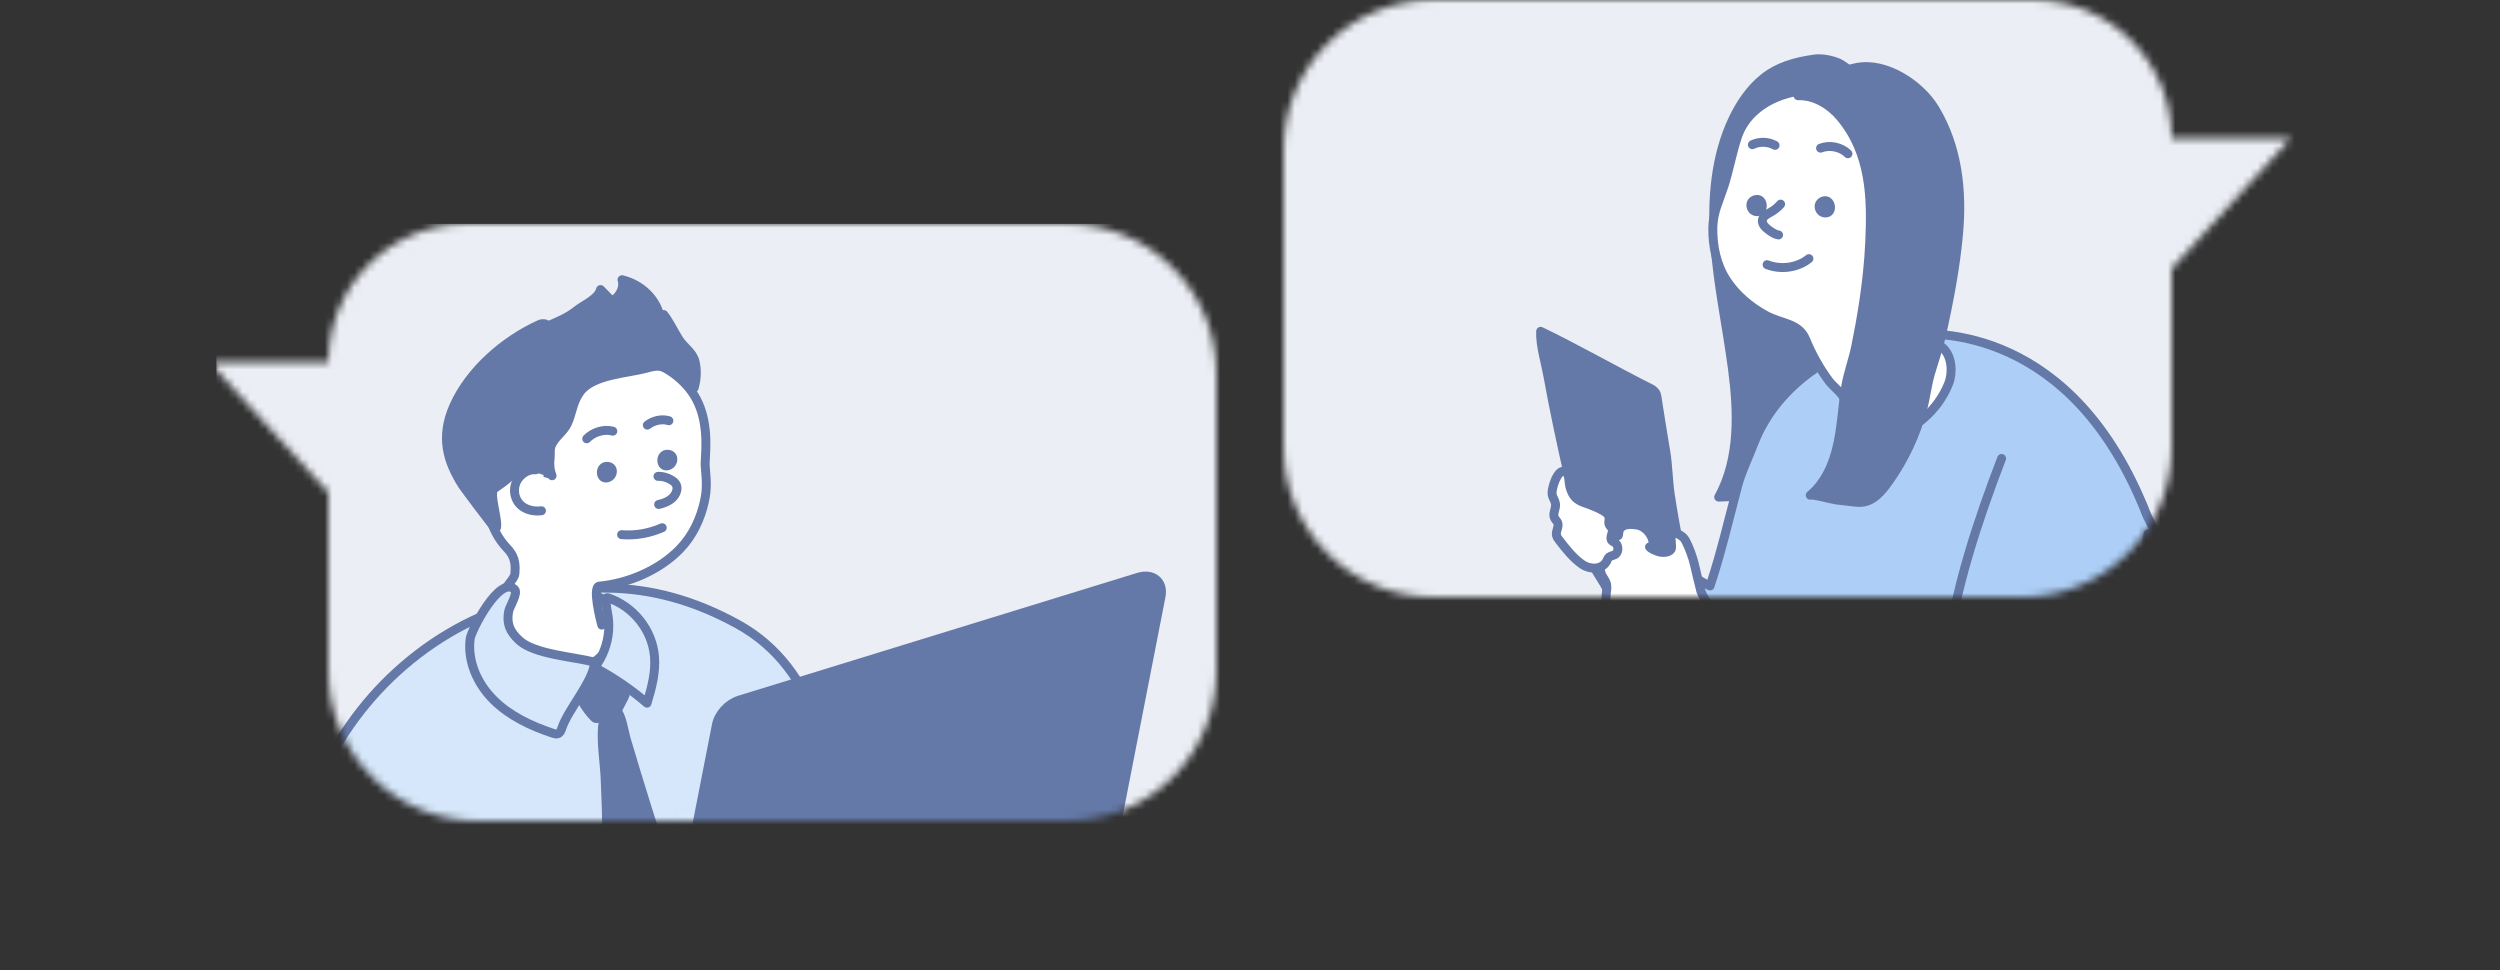 <svg width="335" height="130" viewBox="0 0 335 130" fill="none" xmlns="http://www.w3.org/2000/svg">
<rect x="0" y="0" width="335" height="130" fill="#333333" stroke="none"/>
<mask id="mask0" mask-type="alpha" maskUnits="userSpaceOnUse" x="28" y="30" width="135" height="80">
<path d="M163 50C163 38.954 154.046 30 143 30H62.5C52.283 30 44 38.283 44 48.5H28L44 66V90C44 101.046 52.954 110 64 110H143C154.046 110 163 101.046 163 90V50Z" fill="#EBEEF4"/>
</mask>
<g mask="url(#mask0)">
<path d="M29 30H172V120H29V87.5V30Z" fill="#EBEEF4"/>
<path d="M115.878 135.82C113.091 137.382 109.932 138.274 106.778 138.406C105.703 138.446 104.562 138.387 103.723 137.786C102.916 137.207 102.539 136.247 102.195 135.329C99.848 129.033 97.494 122.738 95.147 116.436C94.96 115.931 94.785 115.317 95.147 114.876C95.36 114.61 95.707 114.49 96.026 114.38C98.83 113.433 101.635 112.486 104.439 111.538C105.571 111.158 107.424 109.95 108.628 110.239C110.218 110.612 110.323 112.816 110.689 114.063C111.915 118.228 112.505 122.389 113.522 126.622C114.262 129.705 115.042 132.77 115.878 135.82Z" fill="white" stroke="#6479A8" stroke-width="1.2" stroke-miterlimit="10" stroke-linecap="round" stroke-linejoin="round"/>
<path d="M93.215 149.734C93.548 145.092 94.415 140.481 95.161 135.872C95.619 133.068 97.305 117.183 98.198 116.964C104.664 115.409 107.795 114.068 114.204 112.272C111.04 102.379 109.946 89.758 98.84 83.638C87.443 77.355 75.784 77.183 63.205 83.216C51.639 88.766 42.724 100.015 40.557 112.066C37.818 127.311 36.977 142.91 36.446 158.239C36.307 162.277 59.614 160.525 62.619 160.262C67.857 159.811 73.09 159.058 78.269 158.003C79.701 157.713 92.866 155.172 92.926 154.149C93.017 152.671 93.109 151.207 93.215 149.734Z" fill="#ADCFF7"/>
<path d="M93.215 149.734C93.548 145.092 94.415 140.481 95.161 135.872C95.619 133.068 97.305 117.183 98.198 116.964C104.664 115.409 107.795 114.068 114.204 112.272C111.04 102.379 109.946 89.758 98.84 83.638C87.443 77.355 75.784 77.183 63.205 83.216C51.639 88.766 42.724 100.015 40.557 112.066C37.818 127.311 36.977 142.91 36.446 158.239C36.307 162.277 59.614 160.525 62.619 160.262C67.857 159.811 73.09 159.058 78.269 158.003C79.701 157.713 92.866 155.172 92.926 154.149C93.017 152.671 93.109 151.207 93.215 149.734Z" fill="white" fill-opacity="0.5"/>
<path d="M93.215 149.734C93.548 145.092 94.415 140.481 95.161 135.872C95.619 133.068 97.305 117.183 98.198 116.964C104.664 115.409 107.795 114.068 114.204 112.272C111.04 102.379 109.946 89.758 98.84 83.638C87.443 77.355 75.784 77.183 63.205 83.216C51.639 88.766 42.724 100.015 40.557 112.066C37.818 127.311 36.977 142.91 36.446 158.239C36.307 162.277 59.614 160.525 62.619 160.262C67.857 159.811 73.09 159.058 78.269 158.003C79.701 157.713 92.866 155.172 92.926 154.149C93.017 152.671 93.109 151.207 93.215 149.734Z" stroke="#6479A8" stroke-width="1.2" stroke-miterlimit="10" stroke-linecap="round" stroke-linejoin="round"/>
<path d="M79.645 90.132C79.494 90.332 79.395 90.558 79.296 90.779C78.919 91.639 78.541 92.498 78.163 93.353C78.088 93.519 78.015 93.689 78.028 93.866C78.039 94.024 78.12 94.168 78.204 94.303C78.606 94.961 79.078 95.573 79.618 96.13C79.676 96.192 79.738 96.253 79.82 96.282C79.916 96.314 80.019 96.293 80.121 96.273C80.745 96.148 81.369 96.024 81.993 95.9C82.128 95.873 82.272 95.844 82.378 95.754C82.472 95.68 82.527 95.573 82.582 95.466C82.916 94.817 83.254 94.162 83.588 93.514C83.691 93.31 83.801 93.1 83.79 92.877C83.783 92.65 83.65 92.447 83.524 92.261C83.084 91.606 82.644 90.956 82.204 90.3C81.626 89.448 80.433 89.104 79.645 90.132Z" fill="#6479A8" stroke="#6479A8" stroke-width="1.2" stroke-miterlimit="10" stroke-linecap="round" stroke-linejoin="round"/>
<path d="M81.008 128.957C80.995 129.171 80.984 129.396 81.059 129.6C81.15 129.859 81.363 130.034 81.561 130.19C84.121 132.193 87.024 133.736 89.043 136.455C88.917 136.287 91.154 131.581 91.345 131.041C91.567 130.417 91.621 129.724 91.848 129.122C92.101 128.456 92.872 127.947 92.983 127.222C93.014 126.997 92.939 126.77 92.858 126.556C90.666 120.488 88.63 114.352 86.695 108.179C85.739 105.125 84.806 102.059 83.896 98.987C83.67 98.223 83.258 95.514 82.576 95.268C81.716 94.955 80.816 96.563 80.744 97.331C80.548 99.559 80.982 102.029 81.089 104.276C81.331 109.518 81.408 114.76 81.32 119.996C81.275 122.99 81.169 125.975 81.008 128.957Z" fill="#6479A8" stroke="#6479A8" stroke-width="1.2" stroke-miterlimit="10" stroke-linecap="round" stroke-linejoin="round"/>
<path d="M65.563 88.671C64.431 87.604 63.779 86.084 64.03 84.133C64.377 81.431 67.863 80.589 69.938 79.911C72.655 79.018 75.565 78.816 78.311 79.381C79.948 79.715 81.713 80.395 82.282 82.165C82.861 83.978 81.959 86.507 80.649 87.837C79.65 88.858 78.367 89.519 77.046 89.997C73.54 91.262 68.402 91.352 65.563 88.671Z" fill="white" stroke="#6479A8" stroke-width="1.2" stroke-miterlimit="10" stroke-linecap="round" stroke-linejoin="round"/>
<path d="M66.673 81.39C66.71 79.452 68.934 77.798 68.999 76.871C69.064 75.944 69.113 74.841 68.212 73.759C68.128 73.653 68.03 73.552 67.93 73.444C63.28 68.558 65.057 59.478 69.927 54.079C72.644 51.067 76.463 48.859 80.381 48.108C80.674 47.639 80.972 47.215 81.241 46.665C81.865 45.41 82.833 44.153 84.2 43.647C85.16 43.29 84.18 44.693 85.094 44.949C85.725 45.123 86.329 45.389 86.75 45.838C87.17 46.288 87.382 46.943 87.183 47.578C86.829 48.686 88.931 48.203 88.728 49.119C90.134 49.832 91.36 50.824 92.34 52.021C94.452 54.6 94.756 57.934 94.53 61.284C94.503 61.719 94.468 62.156 94.508 62.587C94.645 64.228 94.774 65.469 94.395 67.176C93.887 69.471 92.854 71.772 91.068 73.608C88.309 76.444 84.12 78.191 80.307 78.54C79.304 78.639 80.507 83.289 80.636 83.762" fill="white"/>
<path d="M66.673 81.39C66.71 79.452 68.934 77.798 68.999 76.871C69.064 75.944 69.113 74.841 68.212 73.759C68.128 73.653 68.03 73.552 67.93 73.444C63.28 68.558 65.057 59.478 69.927 54.079C72.644 51.067 76.463 48.859 80.381 48.108C80.674 47.639 80.972 47.215 81.241 46.665C81.865 45.41 82.833 44.153 84.2 43.647C85.16 43.29 84.18 44.693 85.094 44.949C85.725 45.123 86.329 45.389 86.75 45.838C87.17 46.288 87.382 46.943 87.183 47.578C86.829 48.686 88.931 48.203 88.728 49.119C90.134 49.832 91.36 50.824 92.34 52.021C94.452 54.6 94.756 57.934 94.53 61.284C94.503 61.719 94.468 62.156 94.508 62.587C94.645 64.228 94.774 65.469 94.395 67.176C93.887 69.471 92.854 71.772 91.068 73.608C88.309 76.444 84.12 78.191 80.307 78.54C79.304 78.639 80.507 83.289 80.636 83.762" stroke="#6479A8" stroke-width="1.2" stroke-miterlimit="10" stroke-linecap="round" stroke-linejoin="round"/>
<path d="M83.294 71.643C85.092 71.8 86.998 71.473 88.737 70.714" stroke="#6479A8" stroke-width="1.2" stroke-miterlimit="10" stroke-linecap="round" stroke-linejoin="round"/>
<path d="M60.867 54.279C62.933 49.724 67.47 45.648 72.336 43.461C72.752 43.276 73.485 43.389 73.226 43.746C74.728 43.102 76.021 42.604 77.287 41.596C78.298 40.789 80.146 40.064 80.474 38.801C80.905 39.243 81.335 39.681 81.766 40.124C81.829 40.188 81.897 40.256 81.995 40.267C82.11 40.281 82.229 40.208 82.325 40.139C83.213 39.496 83.644 38.37 83.351 37.482C85.978 38.128 87.982 40.108 88.468 42.553C88.653 42.453 88.817 42.315 88.939 42.151C89.759 43.206 90.278 44.389 90.977 45.492C91.63 46.528 92.844 47.211 93.135 48.457C93.397 49.573 93.355 50.782 93.019 51.956C93.289 51.006 89.754 49.474 88.999 49.228C88.805 49.164 88.607 49.111 88.395 49.086C87.831 49.017 87.231 49.176 86.653 49.336C84.098 50.039 79.474 50.172 77.752 52.482C76.723 53.858 76.689 55.358 76.017 56.783C75.594 57.68 74.748 58.285 74.2 59.106C73.516 60.134 73.828 60.453 73.701 61.537C73.608 62.301 73.703 63.06 73.973 63.75C73.864 63.474 73.13 63.406 72.858 63.286C72.29 63.041 71.714 62.823 71.117 62.633C70.836 62.546 70.55 62.464 70.248 62.456C69.272 62.419 69.043 63.174 68.445 63.762C67.785 64.412 67.001 64.945 66.229 65.48C65.44 66.029 66.964 70.115 66.457 70.892C66.387 71.002 62.133 65.28 61.988 65.05C59.898 61.759 58.982 58.558 60.795 54.434C60.819 54.379 60.843 54.329 60.867 54.279Z" fill="#6479A8" stroke="#6479A8" stroke-width="1.2" stroke-miterlimit="10" stroke-linecap="round" stroke-linejoin="round"/>
<path d="M78.623 58.795C79.505 57.879 80.963 57.453 82.117 57.778" stroke="#6479A8" stroke-width="1.2" stroke-miterlimit="10" stroke-linecap="round" stroke-linejoin="round"/>
<path d="M86.743 56.968C87.572 56.324 88.711 56.093 89.631 56.376" stroke="#6479A8" stroke-width="1.2" stroke-miterlimit="10" stroke-linecap="round" stroke-linejoin="round"/>
<path d="M81.413 62.491C80.256 62.383 80.347 64.402 81.454 64.007C82.24 63.727 82.283 62.649 81.513 62.508C81.475 62.5 81.441 62.497 81.413 62.491Z" fill="#6479A8" stroke="#6479A8" stroke-width="1.2" stroke-miterlimit="10" stroke-linecap="round" stroke-linejoin="round"/>
<path d="M89.514 60.871C88.356 60.763 88.448 62.782 89.555 62.388C90.341 62.107 90.384 61.03 89.613 60.889C89.573 60.874 89.545 60.868 89.514 60.871Z" fill="#6479A8" stroke="#6479A8" stroke-width="1.2" stroke-miterlimit="10" stroke-linecap="round" stroke-linejoin="round"/>
<path d="M88.168 63.835C88.787 63.799 89.38 63.99 89.886 64.272C90.179 64.436 90.467 64.639 90.611 64.935C90.888 65.482 90.611 66.236 90.109 66.715C89.608 67.194 88.923 67.45 88.26 67.599" stroke="#6479A8" stroke-width="1.2" stroke-miterlimit="10" stroke-linecap="round" stroke-linejoin="round"/>
<path d="M72.557 68.441C71.491 68.577 70.405 68.313 69.698 67.607C68.99 66.901 68.72 65.738 69.139 64.694C69.553 63.655 70.698 62.852 71.738 62.957C72.167 62.768 72.492 62.859 72.874 63.041" fill="white"/>
<path d="M72.557 68.441C71.491 68.577 70.405 68.313 69.698 67.607C68.99 66.901 68.72 65.738 69.139 64.694C69.553 63.655 70.698 62.852 71.738 62.957C72.167 62.768 72.492 62.859 72.874 63.041" stroke="#6479A8" stroke-width="1.2" stroke-miterlimit="10" stroke-linecap="round" stroke-linejoin="round"/>
<rect width="8.957" height="32.652" transform="matrix(0.98 0.109 -0.151 1.002 90.674 108.385)" fill="#ADCFF7"/>
<rect width="8.957" height="32.652" transform="matrix(0.98 0.109 -0.151 1.002 90.674 108.385)" fill="white" fill-opacity="0.5"/>
<path d="M145.589 118.581L92.126 135.045C90.173 135.646 88.714 134.427 89.084 132.501L95.998 97.146C96.286 95.677 97.579 94.277 99.071 93.811L152.54 77.347C154.494 76.746 155.953 77.965 155.582 79.891L148.669 115.246C148.373 116.722 147.087 118.121 145.589 118.581Z" fill="#6479A8" stroke="#6479A8" stroke-width="1.2" stroke-miterlimit="10" stroke-linecap="round" stroke-linejoin="round"/>
<path d="M69.567 85.801C71.58 87.691 76.945 88.009 79.697 88.733C79.477 91.365 76.109 95.048 75.277 97.599C75.182 97.895 75.04 98.232 74.736 98.326C74.535 98.393 74.316 98.327 74.119 98.266C71.153 97.293 68.282 95.922 66.134 93.786C63.985 91.65 62.623 88.653 62.999 85.609C63.142 84.468 66.971 77.026 68.962 78.986C69.452 79.469 68.27 81.336 68.168 81.883C67.844 83.562 68.306 84.623 69.567 85.801Z" fill="#ADCFF7"/>
<path d="M69.567 85.801C71.58 87.691 76.945 88.009 79.697 88.733C79.477 91.365 76.109 95.048 75.277 97.599C75.182 97.895 75.04 98.232 74.736 98.326C74.535 98.393 74.316 98.327 74.119 98.266C71.153 97.293 68.282 95.922 66.134 93.786C63.985 91.65 62.623 88.653 62.999 85.609C63.142 84.468 66.971 77.026 68.962 78.986C69.452 79.469 68.27 81.336 68.168 81.883C67.844 83.562 68.306 84.623 69.567 85.801Z" fill="white" fill-opacity="0.5"/>
<path d="M69.567 85.801C71.58 87.691 76.945 88.009 79.697 88.733C79.477 91.365 76.109 95.048 75.277 97.599C75.182 97.895 75.04 98.232 74.736 98.326C74.535 98.393 74.316 98.327 74.119 98.266C71.153 97.293 68.282 95.922 66.134 93.786C63.985 91.65 62.623 88.653 62.999 85.609C63.142 84.468 66.971 77.026 68.962 78.986C69.452 79.469 68.27 81.336 68.168 81.883C67.844 83.562 68.306 84.623 69.567 85.801Z" stroke="#6479A8" stroke-width="1.2" stroke-miterlimit="10" stroke-linecap="round" stroke-linejoin="round"/>
<path d="M79.683 89.441C82.204 90.779 84.559 92.384 86.698 94.226C87.331 92.18 87.872 90.073 87.703 87.986C87.413 84.43 84.878 81.24 81.417 80.087C80.988 79.944 81.387 82.013 81.395 82.052C81.563 82.872 81.62 83.718 81.553 84.564C81.412 86.295 80.773 88.016 79.683 89.441Z" fill="#ADCFF7"/>
<path d="M79.683 89.441C82.204 90.779 84.559 92.384 86.698 94.226C87.331 92.18 87.872 90.073 87.703 87.986C87.413 84.43 84.878 81.24 81.417 80.087C80.988 79.944 81.387 82.013 81.395 82.052C81.563 82.872 81.62 83.718 81.553 84.564C81.412 86.295 80.773 88.016 79.683 89.441Z" fill="white" fill-opacity="0.5"/>
<path d="M79.683 89.441C82.204 90.779 84.559 92.384 86.698 94.226C87.331 92.18 87.872 90.073 87.703 87.986C87.413 84.43 84.878 81.24 81.417 80.087C80.988 79.944 81.387 82.013 81.395 82.052C81.563 82.872 81.62 83.718 81.553 84.564C81.412 86.295 80.773 88.016 79.683 89.441Z" stroke="#6479A8" stroke-width="1.2" stroke-miterlimit="10" stroke-linecap="round" stroke-linejoin="round"/>
</g>
<mask id="mask1" mask-type="alpha" maskUnits="userSpaceOnUse" x="172" y="0" width="135" height="80">
<path d="M172 20C172 8.954 180.954 0 192 0H272.5C282.717 0 291 8.283 291 18.5H307L291 36V60C291 71.046 282.046 80 271 80H192C180.954 80 172 71.046 172 60V20Z" fill="#EBEEF4"/>
</mask>
<g mask="url(#mask1)">
<path d="M312 0H169V90H312V57.5V0Z" fill="#EBEEF4"/>
<path d="M242.178 17.092C241.865 18.28 241.61 19.5 241.325 20.577C240.257 24.546 241.272 29.913 242.463 33.856C243.138 36.087 244.051 38.258 244.615 40.509C246.053 46.266 245.106 52.228 244.087 57.989C243.868 59.218 243.641 60.469 243.074 61.582C242.007 63.657 239.841 65.034 237.529 65.731C235.218 66.429 232.743 66.523 230.306 66.613C233.118 61.483 232.922 55.261 232.151 49.412C231.407 43.77 230.183 38.163 229.779 32.496C229.366 26.828 229.807 20.998 232.235 15.903C233.229 13.829 234.563 11.871 236.387 10.42C238.296 8.906 240.611 8.279 243.039 7.928C244.164 7.764 245.314 8.016 246.382 8.439C246.685 8.559 249.113 10.257 249.046 10.28C246.811 11.074 244.392 12.01 243.298 14.035C242.808 14.942 242.464 16.008 242.178 17.092Z" fill="#6479A8" stroke="#6479A8" stroke-width="1.2" stroke-miterlimit="10" stroke-linecap="round" stroke-linejoin="round"/>
<path d="M297.543 96.524C297.634 97.492 297.904 99.228 298.029 101.022C298.198 103.546 298.077 106.187 296.719 106.986C295.266 107.827 293.532 108.08 291.837 108.287C283.936 109.248 275.923 109.523 267.927 109.115C265.148 108.972 262.238 108.71 259.848 107.254C258.653 106.529 257.849 105.37 256.991 104.29C251.38 97.228 246.9 89.358 243.689 81.054C242.061 86.006 240.236 90.894 238.208 95.692C237.903 96.416 237.583 97.154 237.05 97.73C236.088 98.76 234.556 99.152 233.102 99.073C231.648 99 230.604 98.564 229.368 97.788C220.614 92.287 217.072 79.282 210.309 71.585C209.945 71.275 210.597 68.269 210.482 67.817C210.38 67.409 210.52 66.99 210.659 66.606C212.039 62.861 211.674 66.127 214.347 63.141C214.566 62.895 214.813 62.643 215.144 62.605C215.467 62.566 215.773 62.741 216.051 62.914C221.921 66.522 222.797 75.898 229.148 78.517C230.615 74.108 231.65 69.624 232.843 65.118C233.361 63.178 234.272 61.37 234.987 59.492C238.122 51.29 246.682 45.797 255.704 44.849C259.193 44.483 277.825 43.643 287.723 69.158L295.755 85.073C296.523 88.866 297.198 92.686 297.543 96.524Z" fill="#ADCFF7" stroke="#6479A8" stroke-width="1.2" stroke-miterlimit="10" stroke-linecap="round" stroke-linejoin="round"/>
<path d="M257.666 46.137C256.848 46.216 256.716 46.102 256.141 45.451C255.641 44.883 255.208 44.27 254.856 43.615C254.211 42.435 254.016 41.05 255.135 40.203C261.084 35.712 261.474 26.112 257.795 19.933C255.868 16.7 253.963 14.406 249.955 15.082C249.266 13.773 247.825 12.988 246.382 12.56C241.292 11.038 234.566 13.171 232.832 18.28C232.09 20.47 231.711 22.764 230.998 24.963C230.377 26.868 229.549 28.429 229.518 30.524C229.485 32.962 229.982 35.467 231.363 37.576C232.649 39.537 234.515 41.108 236.581 42.24C238.711 43.411 241.045 43.254 241.959 45.482C242.769 47.451 243.807 49.345 245.096 51.069C245.606 51.75 246.859 52.696 247.142 53.444C247.507 54.429 246.971 55.599 247.432 56.703C247.867 57.728 248.764 58.598 249.86 58.895C250.7 59.125 251.591 59.009 252.429 58.812C256.356 57.878 259.693 55.027 261.129 51.371C261.683 49.964 261.592 47.72 260.311 46.591C259.48 45.858 258.665 46.036 257.666 46.137Z" fill="white" stroke="#6479A8" stroke-width="1.2" stroke-miterlimit="10" stroke-linecap="round" stroke-linejoin="round"/>
<path d="M254.947 33.124C255.973 32.592 256.803 31.66 257.059 30.538C257.316 29.415 256.938 28.124 256.008 27.376C255.085 26.631 253.634 26.569 252.761 27.317C252.276 27.402 252.034 27.693 251.789 28.106" fill="white"/>
<path d="M254.947 33.124C255.973 32.592 256.803 31.66 257.059 30.538C257.316 29.415 256.938 28.124 256.008 27.376C255.085 26.631 253.634 26.569 252.761 27.317C252.276 27.402 252.034 27.693 251.789 28.106" stroke="#6479A8" stroke-width="1.2" stroke-miterlimit="10" stroke-linecap="round" stroke-linejoin="round"/>
<path d="M247.624 20.6C246.696 19.686 245.157 19.376 243.956 19.851" stroke="#6479A8" stroke-width="1.2" stroke-miterlimit="10" stroke-linecap="round" stroke-linejoin="round"/>
<path d="M237.856 19.477C236.938 18.962 235.742 18.931 234.819 19.389" stroke="#6479A8" stroke-width="1.2" stroke-miterlimit="10" stroke-linecap="round" stroke-linejoin="round"/>
<path d="M238.605 27.353C238.238 27.775 237.795 28.135 237.305 28.414C236.831 28.681 236.255 28.947 236.165 29.473C236.059 30.069 236.642 30.574 237.161 30.928C237.518 31.179 237.897 31.431 238.328 31.484" stroke="#6479A8" stroke-width="1.2" stroke-miterlimit="10" stroke-linecap="round" stroke-linejoin="round"/>
<path d="M244.253 26.962C245.359 26.472 245.749 28.592 244.575 28.54C243.745 28.5 243.437 27.404 244.165 27.005C244.194 26.993 244.224 26.974 244.253 26.962Z" fill="#6479A8" stroke="#6479A8" stroke-width="1.2" stroke-miterlimit="10" stroke-linecap="round" stroke-linejoin="round"/>
<path d="M235.209 26.758C236.373 26.405 236.497 28.547 235.33 28.356C234.504 28.219 234.34 27.098 235.107 26.793C235.144 26.781 235.18 26.77 235.209 26.758Z" fill="#6479A8" stroke="#6479A8" stroke-width="1.2" stroke-miterlimit="10" stroke-linecap="round" stroke-linejoin="round"/>
<path d="M236.79 35.467C238.658 36.193 240.903 35.87 242.394 34.659" stroke="#6479A8" stroke-width="1.2" stroke-miterlimit="10" stroke-linecap="round" stroke-linejoin="round"/>
<path d="M250.55 32.339C250.518 33.026 250.479 33.712 250.426 34.397C250.121 38.451 249.482 42.468 248.67 46.436C248.291 48.292 247.621 50.001 247.314 51.883C246.986 53.919 246.854 55.99 246.533 58.026C246.046 61.133 245.014 64.326 242.575 66.362C242.795 66.174 245.608 66.949 246.073 66.997C247.026 67.088 248.005 67.244 248.944 67.313C250.91 67.457 252.169 65.82 253.177 64.389C255.226 61.481 256.743 58.218 257.647 54.783C258.072 53.184 258.237 51.523 258.704 49.961C259.214 48.241 259.804 46.548 260.192 44.798C261.165 40.349 262.038 35.865 262.446 31.312C262.959 25.599 262.35 19.664 259.249 14.544C257.288 11.308 252.666 8.27 248.788 9.048C247.247 9.357 245.8 10.01 244.437 10.733C243.605 11.178 241.851 12.786 240.936 12.824C243.146 12.74 245.255 14.047 246.659 15.739C250.672 20.573 250.812 26.531 250.55 32.339Z" fill="#6479A8" stroke="#6479A8" stroke-width="1.2" stroke-miterlimit="10" stroke-linecap="round" stroke-linejoin="round"/>
<path d="M221.603 52.35C221.524 52.28 221.437 52.212 221.354 52.149C216.566 49.757 210.853 46.494 206.446 44.401C206.364 46.26 207.087 48.523 207.423 50.4C207.831 52.668 208.278 54.931 208.752 57.187C209.676 61.614 210.701 66.023 211.726 70.429C211.816 70.813 211.913 71.215 212.17 71.53C212.386 71.794 212.701 71.971 213.003 72.144C217.184 74.487 221.458 76.686 225.803 78.729C225.483 78.579 225.076 73.574 224.983 73.059C224.575 70.795 224.149 68.53 223.81 66.254C223.523 64.34 223.53 62.411 223.202 60.458C222.799 58.076 222.418 55.693 222.05 53.305C222.013 53.075 221.977 52.837 221.853 52.633C221.784 52.53 221.698 52.439 221.603 52.35Z" fill="#6479A8" stroke="#6479A8" stroke-width="1.2" stroke-miterlimit="10" stroke-linecap="round" stroke-linejoin="round"/>
<path d="M231.355 83.745C230.012 82.4 228.628 80.996 227.926 79.252C227.609 78.045 227.334 76.841 227.053 75.63C226.818 74.645 226.328 73.286 225.845 72.408C225.395 71.595 224.443 71.407 223.651 71.167C223.891 71.241 224.066 73.356 223.949 73.577C223.682 74.08 222.778 74.09 222.269 73.934C221.887 73.815 221.295 73.597 221.037 73.286C221.206 73.34 221.391 73.221 221.47 73.067C221.541 72.912 221.528 72.73 221.5 72.554C221.323 71.566 220.447 70.52 219.386 70.358C218.652 70.249 217.817 70.166 217.279 70.641C216.958 70.924 216.922 71.235 216.889 71.636C216.887 71.678 216.878 71.726 216.855 71.759C216.68 71.976 215.883 71.374 215.501 72.049C215.009 72.911 215.388 73.725 215.135 74.542C215.026 74.896 214.551 74.938 214.407 75.414C214.279 75.857 214.432 76.426 214.57 76.86C214.72 77.345 215.078 77.671 215.229 78.114C215.45 78.777 215.18 79.502 215.192 80.171C215.208 81.231 215.881 82.206 216.716 82.901C217.552 83.597 218.563 84.061 219.537 84.558C222.326 85.975 224.269 88.005 226.286 90.305C228.657 93.007 231.035 95.716 233.407 98.418C233.638 98.686 233.948 98.974 234.295 98.902C234.447 98.871 234.567 98.769 234.686 98.673C236.588 97.066 238.435 95.399 240.235 93.687C241.772 92.22 238.608 91.019 237.704 90.082C235.623 87.923 233.467 85.85 231.355 83.745Z" fill="white" stroke="#6479A8" stroke-width="1.2" stroke-miterlimit="10" stroke-linecap="round" stroke-linejoin="round"/>
<path d="M268.215 61.436C265.358 68.827 261.591 79.825 261.052 87.665C260.92 89.611 261.237 92.048 260.427 93.813C259.717 93.851 259.2 93.584 258.632 93.181C252.788 88.991 244.338 87.248 238.494 83.058C235.919 85.552 228.358 93.837 225.783 96.332C232.851 103.914 252.097 100.138 260.178 106.692C265.06 110.652 272.292 114.049 276.163 107.475C282.696 96.373 285.79 84.122 287.85 71.518" fill="#ADCFF7"/>
<path d="M268.215 61.436C265.358 68.827 261.591 79.825 261.052 87.665C260.92 89.611 261.237 92.048 260.427 93.813C259.717 93.851 259.2 93.584 258.632 93.181C252.788 88.991 244.338 87.248 238.494 83.058C235.919 85.552 228.358 93.837 225.783 96.332C232.851 103.914 252.097 100.138 260.178 106.692C265.06 110.652 272.292 114.049 276.163 107.475C282.696 96.373 285.79 84.122 287.85 71.518" stroke="#6479A8" stroke-width="1.2" stroke-miterlimit="10" stroke-linecap="round" stroke-linejoin="round"/>
<path d="M208.02 66.413C208.146 66.8 208.404 67.155 208.443 67.557C208.507 68.191 208.016 68.854 208.314 69.429C208.419 69.639 208.62 69.801 208.718 70.018C208.953 70.56 208.45 71.152 208.568 71.727C208.622 71.969 208.777 72.183 208.934 72.384C209.837 73.555 210.768 74.75 211.988 75.61C213.041 76.352 214.781 76.382 215.344 75.095C215.392 74.986 215.426 74.87 215.503 74.778C215.694 74.519 216.057 74.469 216.358 74.337C216.916 74.099 216.931 73.127 216.459 72.75C216.314 72.634 216.114 72.592 215.991 72.457C215.599 72.043 216.227 71.383 216.021 70.864C215.937 70.648 215.721 70.499 215.63 70.283C215.507 69.98 215.659 69.642 215.609 69.323C215.543 68.892 215.117 68.602 214.724 68.391C214.148 68.075 213.541 67.807 212.918 67.586C212.366 67.391 211.79 67.23 211.332 66.868C210.79 66.443 210.523 65.829 210.357 65.201C210.235 64.737 210.289 63.552 209.828 63.239C208.774 62.525 207.761 65.639 208.02 66.413Z" fill="white" stroke="#6479A8" stroke-width="1.2" stroke-miterlimit="10" stroke-linecap="round" stroke-linejoin="round"/>
</g>
</svg>

